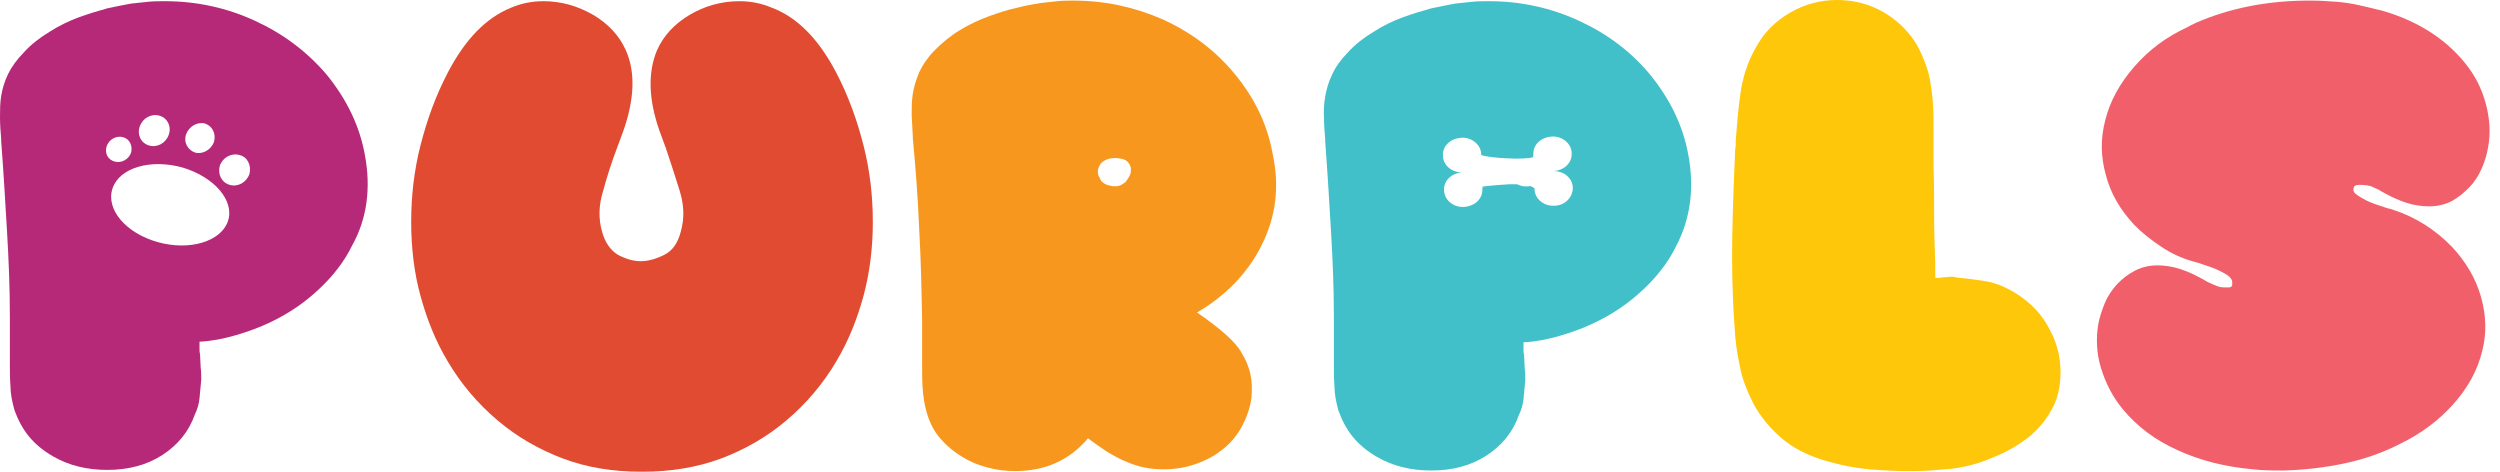 <svg width="212" height="40" viewBox="0 0 212 40" fill="none" xmlns="http://www.w3.org/2000/svg">
<path d="M70.917 6.169C71.95 8.142 72.687 10.215 73.228 12.339C73.769 14.463 74.015 16.637 74.015 18.812C74.015 20.986 73.769 23.059 73.228 25.082C72.687 27.054 71.95 28.925 70.917 30.645C69.786 32.566 68.359 34.235 66.687 35.651C65.015 37.067 63.146 38.129 61.13 38.888C59.065 39.646 56.852 40 54.54 40H54.343C51.983 40 49.77 39.646 47.753 38.888C45.737 38.129 43.868 37.067 42.196 35.651C40.524 34.235 39.098 32.566 37.967 30.645C36.934 28.925 36.196 27.054 35.655 25.082C35.114 23.11 34.868 20.986 34.868 18.812C34.868 16.637 35.114 14.463 35.655 12.339C36.196 10.215 36.934 8.142 37.967 6.169C39.442 3.338 41.212 1.517 43.327 0.657C44.163 0.304 45.048 0.101 46.081 0.101C47.606 0.101 48.983 0.506 50.311 1.264C51.589 2.023 52.524 3.034 53.065 4.248C53.901 6.119 53.802 8.395 52.868 11.075L52.327 12.541C51.884 13.704 51.491 14.918 51.147 16.182C50.753 17.446 50.753 18.559 51.048 19.621C51.294 20.531 51.737 21.188 52.376 21.593C53.016 21.947 53.704 22.149 54.343 22.149C54.983 22.149 55.671 21.947 56.36 21.593C57.048 21.239 57.491 20.582 57.737 19.621C58.032 18.559 58.032 17.446 57.638 16.182C57.245 14.918 56.852 13.704 56.458 12.541L55.917 11.075C54.983 8.395 54.934 6.119 55.72 4.248C56.261 3.034 57.196 2.023 58.474 1.264C59.753 0.506 61.179 0.101 62.704 0.101C63.737 0.101 64.622 0.304 65.458 0.657C67.622 1.467 69.441 3.338 70.917 6.169Z" fill="#E14B32"/>
<path d="M106.965 20.834C106.424 21.947 105.687 22.958 104.752 23.97C103.818 24.93 102.736 25.79 101.506 26.498C103.572 27.914 104.85 29.077 105.293 29.937C105.637 30.493 105.883 31.049 106.031 31.707C106.178 32.364 106.178 33.022 106.129 33.679C106.031 34.538 105.736 35.348 105.342 36.106C104.949 36.865 104.408 37.522 103.719 38.078C103.031 38.635 102.293 39.039 101.408 39.343C100.572 39.646 99.638 39.798 98.654 39.798C97.523 39.798 96.539 39.595 95.605 39.191C94.965 38.938 94.424 38.635 93.834 38.281C93.293 37.927 92.752 37.522 92.261 37.168C90.687 39.039 88.621 39.949 86.064 39.949C85.277 39.949 84.49 39.848 83.752 39.646C82.966 39.444 82.228 39.14 81.589 38.736C80.9 38.331 80.31 37.825 79.769 37.219C79.228 36.612 78.835 35.853 78.589 34.994C78.392 34.336 78.294 33.628 78.244 32.971C78.195 32.313 78.195 31.656 78.195 31.049V30.999V26.953C78.146 24.526 78.097 22.048 77.949 19.469C77.851 16.941 77.654 14.362 77.408 11.732V11.53C77.359 10.973 77.359 10.367 77.31 9.76C77.31 9.153 77.31 8.546 77.408 7.939C77.507 7.333 77.703 6.726 77.949 6.119C78.244 5.512 78.638 4.905 79.228 4.298C79.867 3.641 80.605 3.034 81.441 2.528C82.277 2.023 83.064 1.669 83.9 1.365C84.736 1.062 85.523 0.809 86.261 0.657C86.998 0.455 87.687 0.354 88.277 0.253C88.72 0.202 89.211 0.152 89.654 0.101C90.097 0.051 90.588 0.051 91.031 0.051C93.736 0.051 96.244 0.607 98.654 1.669C101.064 2.781 103.08 4.298 104.703 6.271C106.375 8.293 107.457 10.518 107.9 12.946C108.539 15.828 108.195 18.407 106.965 20.834ZM95.851 14.766C95.9 14.665 95.9 14.513 95.9 14.26C95.802 13.805 95.506 13.502 95.015 13.451C94.523 13.35 94.08 13.401 93.687 13.603C93.392 13.755 93.244 13.957 93.146 14.26C93.047 14.564 93.097 14.867 93.244 15.069C93.343 15.373 93.588 15.575 93.883 15.676C94.179 15.777 94.523 15.828 94.818 15.777C95.064 15.727 95.26 15.575 95.457 15.424C95.605 15.221 95.752 15.019 95.851 14.766Z" fill="#F8971D"/>
<path d="M165.537 39.747C164.898 39.798 164.308 39.848 163.668 39.899C163.029 39.949 162.39 39.949 161.75 39.949C160.865 39.949 159.783 39.899 158.554 39.798C157.324 39.697 156.095 39.444 154.865 39.09C153.292 38.635 152.013 37.977 151.029 37.117C150.046 36.258 149.308 35.348 148.718 34.286C148.177 33.224 147.734 32.162 147.538 31.049C147.292 29.937 147.144 28.824 147.095 27.762C146.898 25.082 146.849 22.453 146.898 19.873C146.947 17.294 147.046 14.918 147.144 12.642C147.193 12.44 147.193 12.238 147.193 11.884C147.292 10.619 147.39 9.305 147.587 7.939C147.784 6.574 148.177 5.259 148.915 3.995C149.603 2.731 150.587 1.77 151.816 1.062C153.046 0.354 154.374 0 155.751 0C157.914 0 159.783 0.759 161.357 2.276C161.996 2.933 162.488 3.59 162.832 4.349C163.177 5.107 163.472 5.815 163.619 6.574C163.767 7.332 163.865 8.04 163.914 8.799C163.964 9.507 163.964 10.164 163.964 10.721V14.058C164.013 15.424 164.013 16.789 164.013 18.205C164.013 19.621 164.062 21.037 164.111 22.402V23.565C164.357 23.565 164.554 23.565 164.8 23.515C165.045 23.515 165.242 23.464 165.439 23.464C165.586 23.464 165.734 23.464 165.832 23.515C165.931 23.515 166.078 23.565 166.177 23.565C166.816 23.616 167.603 23.717 168.488 23.869C169.373 24.02 170.259 24.425 171.193 25.032C172.324 25.79 173.209 26.751 173.799 27.914C174.439 29.077 174.734 30.291 174.734 31.555C174.734 32.769 174.488 33.881 173.947 34.791C173.406 35.752 172.717 36.561 171.832 37.219C170.947 37.876 169.963 38.432 168.881 38.837C167.849 39.292 166.718 39.595 165.537 39.747Z" fill="#FFC709"/>
<path d="M200.062 15.676C199.767 15.676 199.619 15.777 199.619 15.879C199.57 15.929 199.57 16.03 199.57 16.131C199.57 16.233 199.668 16.384 199.816 16.485C200.013 16.637 200.259 16.789 200.652 16.991C201.045 17.193 201.636 17.396 202.423 17.648C202.668 17.699 202.816 17.75 202.963 17.8C204.832 18.407 206.504 19.469 207.931 20.936C209.111 22.2 209.947 23.616 210.39 25.183C210.832 26.751 210.881 28.268 210.488 29.785C210.094 31.403 209.258 32.92 208.029 34.286C206.799 35.651 205.324 36.764 203.554 37.623C202.078 38.382 200.505 38.938 198.832 39.292C197.16 39.646 195.439 39.848 193.669 39.899C192.783 39.899 191.898 39.899 191.062 39.798C188.701 39.595 186.538 39.039 184.669 38.179C182.751 37.32 181.226 36.157 180.046 34.741C179.161 33.679 178.571 32.516 178.177 31.252C177.784 29.987 177.734 28.723 177.931 27.509C178.03 26.953 178.226 26.346 178.472 25.739C178.718 25.133 179.062 24.627 179.505 24.121C179.948 23.666 180.439 23.262 181.029 22.958C181.62 22.655 182.259 22.503 182.947 22.503C183.587 22.503 184.226 22.604 184.865 22.807C185.456 23.009 186.046 23.262 186.587 23.565C186.783 23.666 186.98 23.767 187.128 23.869C187.324 23.97 187.472 24.02 187.669 24.121C187.816 24.172 188.013 24.273 188.21 24.324C188.406 24.374 188.652 24.374 188.8 24.374C189.046 24.374 189.144 24.374 189.193 24.324C189.242 24.273 189.292 24.223 189.292 24.172C189.292 24.121 189.292 24.02 189.292 23.869C189.292 23.767 189.193 23.616 189.046 23.464C188.898 23.312 188.603 23.16 188.21 22.958C187.816 22.756 187.226 22.554 186.439 22.301L185.898 22.149C185.013 21.896 184.128 21.492 183.292 20.936C182.456 20.379 181.669 19.772 180.98 19.064C179.8 17.8 178.964 16.384 178.571 14.817C178.128 13.249 178.128 11.732 178.521 10.215C178.915 8.597 179.751 7.08 180.98 5.664C182.21 4.248 183.685 3.135 185.456 2.326C185.603 2.225 185.898 2.073 186.243 1.922C189.046 0.708 192.095 0.101 195.439 0.051H196.078C196.718 0.051 197.406 0.101 198.144 0.152C198.783 0.202 199.472 0.303 200.111 0.455C200.75 0.607 201.439 0.759 202.029 0.91C204.98 1.77 207.291 3.236 208.963 5.259C209.849 6.321 210.439 7.484 210.783 8.748C211.127 10.013 211.226 11.277 210.98 12.541C210.881 13.148 210.685 13.755 210.439 14.311C210.193 14.867 209.849 15.424 209.406 15.879C208.963 16.334 208.472 16.738 207.931 17.042C207.34 17.345 206.701 17.497 206.013 17.497H205.963C205.324 17.497 204.685 17.396 204.045 17.193C203.455 16.991 202.865 16.738 202.324 16.435C202.127 16.334 201.931 16.233 201.783 16.131C201.636 16.03 201.439 15.98 201.242 15.879C200.996 15.727 200.554 15.676 200.062 15.676Z" fill="#F15F6B"/>
<path d="M143.162 13.097C142.719 10.67 141.637 8.445 139.965 6.372C138.342 4.4 136.326 2.883 133.916 1.77C131.506 0.657 128.949 0.101 126.244 0.101C125.802 0.101 125.31 0.101 124.818 0.152C124.326 0.202 123.834 0.253 123.392 0.304C122.802 0.405 122.162 0.556 121.375 0.708C120.638 0.91 119.802 1.163 118.966 1.467C118.13 1.77 117.293 2.175 116.507 2.68C115.671 3.186 114.933 3.742 114.294 4.45C113.703 5.057 113.261 5.664 112.966 6.321C112.671 6.928 112.474 7.585 112.376 8.192C112.277 8.799 112.228 9.406 112.277 10.013C112.277 10.62 112.326 11.226 112.376 11.783V11.985C112.572 14.564 112.72 17.092 112.867 19.57C113.015 22.048 113.113 24.475 113.113 26.852V30.797V30.847C113.113 31.454 113.113 32.111 113.162 32.769C113.162 33.426 113.31 34.134 113.507 34.842C113.802 35.651 114.195 36.41 114.736 37.067C115.277 37.724 115.966 38.281 116.752 38.736C118.13 39.545 119.703 39.899 121.375 39.899C123.146 39.899 124.72 39.494 126.047 38.635C127.375 37.775 128.31 36.612 128.801 35.196C128.998 34.791 129.146 34.336 129.195 33.831C129.244 33.376 129.293 32.87 129.342 32.263C129.342 31.909 129.342 31.555 129.293 31.201C129.293 30.847 129.244 30.493 129.244 30.139C129.195 29.937 129.195 29.785 129.195 29.633C129.195 29.482 129.195 29.279 129.195 29.128V29.027C130.228 28.976 131.26 28.774 132.293 28.47C133.326 28.167 134.31 27.813 135.244 27.358C136.818 26.599 138.146 25.689 139.375 24.526C140.555 23.413 141.49 22.2 142.129 20.885C143.359 18.559 143.703 15.929 143.162 13.097ZM131.801 17.446C130.916 17.497 130.129 16.84 130.129 16.03V15.98C130.129 15.98 130.031 15.879 129.785 15.777C129.49 15.828 129.195 15.828 128.9 15.727C128.801 15.676 128.752 15.676 128.654 15.626C128.457 15.626 128.211 15.626 127.965 15.626C126.293 15.727 125.703 15.828 125.703 15.828C125.752 15.929 125.703 15.929 125.703 16.03C125.752 16.84 125.064 17.497 124.129 17.547C123.244 17.598 122.457 16.941 122.457 16.131C122.408 15.322 123.097 14.665 124.031 14.614C123.146 14.665 122.359 14.008 122.359 13.198C122.31 12.389 122.998 11.732 123.933 11.681C124.818 11.631 125.605 12.288 125.605 13.097V13.148C125.605 13.148 126.244 13.401 128.506 13.451C129.982 13.451 130.031 13.3 130.031 13.3C129.982 13.198 130.031 13.198 130.031 13.097C129.982 12.288 130.67 11.631 131.605 11.58C132.49 11.53 133.277 12.187 133.277 12.996C133.326 13.805 132.637 14.463 131.703 14.513C132.588 14.463 133.375 15.12 133.375 15.929C133.375 16.738 132.687 17.446 131.801 17.446Z" fill="#41C0C9"/>
<path d="M30.934 13.097C30.491 10.67 29.409 8.445 27.737 6.372C26.065 4.4 24.049 2.883 21.639 1.77C19.229 0.657 16.672 0.101 13.967 0.101C13.524 0.101 13.033 0.101 12.541 0.152C12.049 0.202 11.557 0.253 11.115 0.304C10.524 0.405 9.836 0.556 9.098 0.708C8.361 0.91 7.524 1.163 6.688 1.467C5.852 1.77 5.016 2.175 4.229 2.68C3.393 3.186 2.656 3.742 2.016 4.45C1.426 5.057 0.984 5.664 0.689 6.271C0.393 6.877 0.197 7.535 0.098 8.142C0 8.748 0 9.355 0 9.962C0 10.569 0.049 11.176 0.098 11.732V11.934C0.295 14.513 0.443 17.042 0.59 19.52C0.738 21.997 0.836 24.425 0.836 26.802V30.746V30.797C0.836 31.403 0.836 32.061 0.885 32.718C0.885 33.376 1.033 34.083 1.229 34.791C1.525 35.6 1.918 36.359 2.459 37.016C3 37.674 3.688 38.23 4.475 38.685C5.852 39.494 7.426 39.848 9.098 39.848C10.869 39.848 12.442 39.444 13.77 38.584C15.098 37.724 16.032 36.561 16.524 35.145C16.721 34.741 16.869 34.286 16.918 33.78C16.967 33.325 17.016 32.819 17.065 32.212C17.065 31.858 17.065 31.504 17.016 31.151C17.016 30.797 16.967 30.442 16.967 30.088C16.918 29.886 16.918 29.735 16.918 29.583C16.918 29.431 16.918 29.229 16.918 29.077V28.976C17.951 28.925 18.983 28.723 20.016 28.42C21.049 28.116 22.032 27.762 22.967 27.307C24.541 26.549 25.868 25.639 27.098 24.475C28.278 23.363 29.213 22.149 29.852 20.834C31.131 18.559 31.475 15.929 30.934 13.097ZM15.787 11.378C16.032 10.721 16.721 10.316 17.36 10.468C18 10.67 18.344 11.328 18.147 12.036C17.901 12.693 17.213 13.097 16.573 12.946C15.934 12.743 15.541 12.086 15.787 11.378ZM11.852 10.721C12.098 10.013 12.836 9.608 13.524 9.81C14.213 10.013 14.557 10.721 14.311 11.429C14.065 12.137 13.328 12.541 12.639 12.339C11.951 12.137 11.606 11.429 11.852 10.721ZM9.049 12.389C9.246 11.833 9.836 11.479 10.426 11.631C11.016 11.783 11.262 12.389 11.115 12.946C10.918 13.502 10.328 13.856 9.738 13.704C9.147 13.553 8.852 12.996 9.049 12.389ZM19.328 18.761C18.737 20.48 16.082 21.29 13.377 20.531C10.672 19.773 8.951 17.75 9.541 15.98C10.131 14.21 12.787 13.451 15.492 14.21C18.196 15.019 19.918 17.042 19.328 18.761ZM21.147 14.766C20.901 15.474 20.164 15.879 19.475 15.676C18.787 15.474 18.442 14.766 18.639 14.058C18.885 13.35 19.623 12.946 20.311 13.148C21 13.3 21.344 14.058 21.147 14.766Z" fill="#B62979"/>
</svg>
